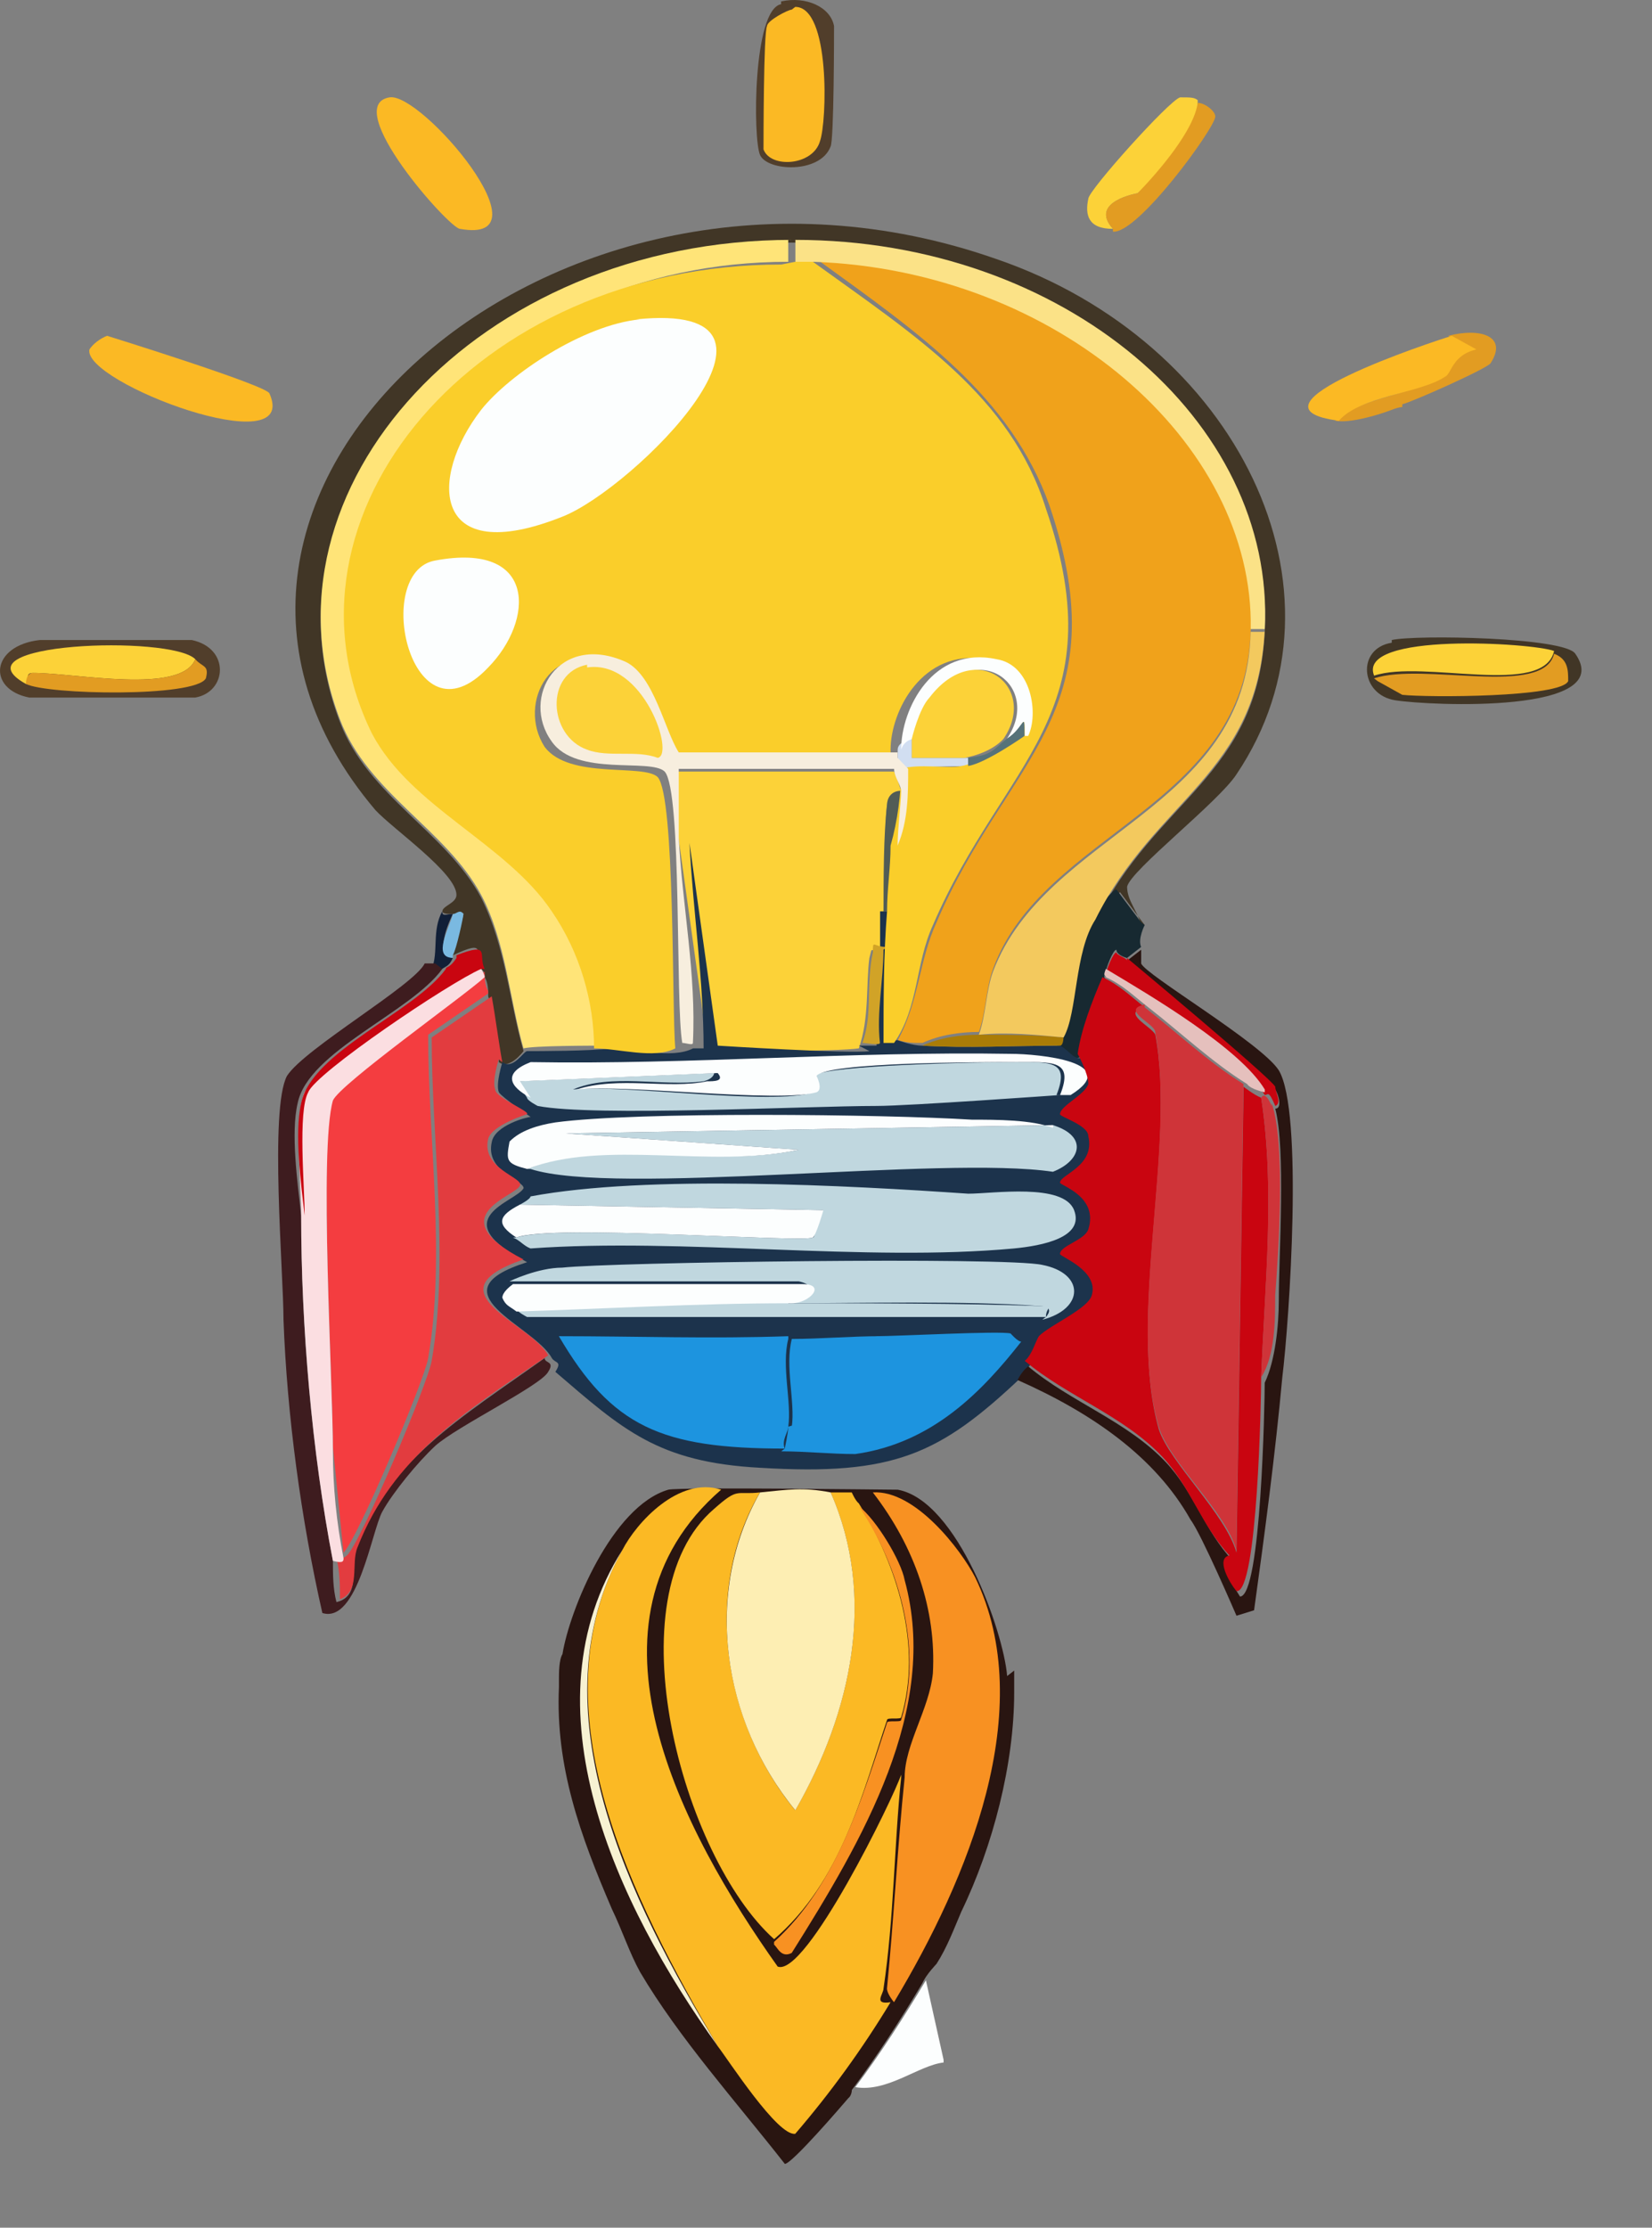 <svg width="23" height="31" viewBox="0 0 23 31" fill="none" xmlns="http://www.w3.org/2000/svg">
<rect x="0" y="0" width="23" height="31" fill="#808080" stroke="none"/>
<path d="M13.137 28.701C12.793 28.739 12.351 29.121 11.908 29.044C12.252 28.587 12.596 28.053 12.891 27.557L13.137 28.663V28.701Z" fill="#FCFEFE"/>
<path d="M19.524 5.664C19.524 5.664 19.475 5.664 19.377 5.703C19.18 5.779 18.787 5.893 18.591 5.855C18.886 5.55 19.721 5.474 20.065 5.245C20.163 5.207 20.114 4.94 20.507 4.863L20.163 4.673C20.605 4.558 20.999 4.673 20.753 5.054C20.704 5.13 19.672 5.588 19.524 5.626V5.664Z" fill="#E29C22"/>
<path d="M14.12 23.247C14.12 23.247 14.12 23.438 14.12 23.552C14.12 24.544 13.826 25.688 13.383 26.604C13.285 26.832 13.187 27.099 13.039 27.328C13.039 27.328 12.892 27.481 12.843 27.595C12.548 28.091 12.204 28.625 11.86 29.083C11.86 29.083 11.86 29.159 11.811 29.197C11.713 29.311 11.025 30.112 10.927 30.112C10.239 29.235 9.452 28.358 8.912 27.443C8.764 27.176 8.666 26.87 8.519 26.565C8.076 25.535 7.732 24.582 7.782 23.476C7.782 23.476 7.782 23.4 7.782 23.361C7.782 23.285 7.782 23.095 7.831 23.018C7.929 22.408 8.519 20.959 9.305 20.73C9.452 20.692 12.351 20.73 12.499 20.73C13.334 20.882 13.973 22.713 14.022 23.323L14.12 23.247Z" fill="#291511"/>
<path d="M12.546 24.735C12.448 25.688 12.448 26.68 12.301 27.671C12.301 27.748 12.153 27.9 12.399 27.862C12.006 28.511 11.564 29.121 11.072 29.693C10.827 29.731 10.139 28.663 9.991 28.472C8.812 26.451 7.436 23.781 8.665 21.569C8.861 21.188 9.451 20.539 10.04 20.73C7.927 22.561 9.5 25.497 10.827 27.366C11.22 27.519 12.448 25.002 12.546 24.696V24.735Z" fill="#FBB924"/>
<path d="M10.581 20.768C9.795 22.103 10.04 23.934 11.072 25.192C11.859 23.819 12.203 22.217 11.564 20.768C11.662 20.768 11.809 20.768 11.859 20.768C11.859 20.768 11.908 20.882 11.957 20.921C12.498 21.798 12.841 22.904 12.547 23.895C12.547 23.934 12.35 23.895 12.35 23.934C12.006 24.963 11.711 26.184 10.778 26.985C9.5 25.841 8.517 22.217 9.942 20.997C10.286 20.692 10.237 20.806 10.581 20.768Z" fill="#FBB924"/>
<path d="M11.565 20.768C12.204 22.217 11.86 23.819 11.073 25.192C10.041 23.934 9.796 22.141 10.582 20.768C10.975 20.73 11.172 20.692 11.565 20.768Z" fill="#FDEEB3"/>
<path d="M12.447 27.862C12.447 27.862 12.349 27.748 12.349 27.671C12.447 26.68 12.496 25.688 12.595 24.735C12.595 24.277 12.939 23.781 12.988 23.285C13.037 22.408 12.742 21.531 12.152 20.768C12.742 20.73 13.381 21.569 13.577 21.95C14.462 23.781 13.479 26.146 12.447 27.862Z" fill="#F89122"/>
<path d="M10.777 27.023C11.662 26.222 12.006 25.002 12.35 23.972C12.35 23.934 12.546 23.972 12.546 23.934C12.841 22.98 12.546 21.836 11.957 20.959C12.202 21.149 12.546 21.721 12.595 21.988C13.087 23.781 12.006 25.612 11.023 27.176C10.876 27.252 10.826 27.099 10.777 27.061V27.023Z" fill="#F89122"/>
<path d="M9.992 28.472C8.567 26.489 7.289 23.743 8.665 21.569C7.437 23.781 8.764 26.451 9.992 28.472Z" fill="#F7F2D2"/>
<path d="M5.423 1.355C5.865 1.278 7.683 3.414 6.405 3.185C6.258 3.185 4.735 1.469 5.423 1.355Z" fill="#FBB924"/>
<path d="M1.491 4.673C1.491 4.673 3.702 5.359 3.751 5.474C4.193 6.465 1.147 5.321 1.245 4.863C1.294 4.787 1.392 4.711 1.491 4.673Z" fill="#FBB924"/>
<path d="M0.556 8.906C0.556 8.906 2.521 8.906 2.669 8.906C3.209 9.021 3.16 9.631 2.718 9.707C2.619 9.707 0.556 9.707 0.408 9.707C-0.181 9.593 -0.132 8.983 0.556 8.906Z" fill="#513E2B"/>
<path d="M2.719 9.173C2.522 9.669 1.048 9.364 0.459 9.364C0.311 9.364 0.459 9.517 0.36 9.517C-0.672 8.944 2.375 8.83 2.719 9.173Z" fill="#FCD238"/>
<path d="M0.36 9.517C0.36 9.517 0.36 9.364 0.459 9.364C1.048 9.364 2.522 9.669 2.719 9.173C2.817 9.288 2.916 9.25 2.866 9.44C2.719 9.707 0.655 9.669 0.36 9.517Z" fill="#E29C22"/>
<path d="M16.675 1.431C16.675 1.812 16.184 2.384 15.84 2.689C15.84 2.689 15.152 2.804 15.496 3.185C15.152 3.185 15.103 2.995 15.152 2.766C15.152 2.651 16.282 1.393 16.43 1.355C16.577 1.355 16.626 1.355 16.675 1.393V1.431Z" fill="#FCD238"/>
<path d="M15.495 3.185C15.151 2.804 15.839 2.689 15.839 2.689C16.134 2.384 16.625 1.812 16.675 1.431C16.773 1.431 16.92 1.545 16.92 1.622C16.92 1.774 15.839 3.262 15.495 3.223V3.185Z" fill="#E29C22"/>
<path d="M19.377 8.906C19.721 8.83 21.785 8.868 21.932 9.097C22.521 9.936 19.917 9.822 19.426 9.745C18.934 9.669 18.885 9.021 19.377 8.944V8.906Z" fill="#413626"/>
<path d="M21.637 9.059C21.489 9.707 19.819 9.173 19.131 9.402C18.885 8.792 21.342 8.945 21.637 9.059Z" fill="#FCD238"/>
<path d="M19.13 9.44C19.818 9.211 21.489 9.707 21.637 9.097C21.833 9.173 21.833 9.326 21.833 9.478C21.735 9.707 19.867 9.707 19.523 9.669L19.18 9.478L19.13 9.44Z" fill="#E29C22"/>
<path d="M18.64 5.855C17.166 5.664 19.967 4.749 20.212 4.673L20.556 4.863C20.212 4.94 20.212 5.207 20.114 5.245C19.77 5.474 18.935 5.512 18.64 5.855Z" fill="#FBB924"/>
<path d="M10.875 0.02C11.219 -0.057 11.563 0.096 11.612 0.363C11.612 0.439 11.612 1.965 11.563 2.041C11.416 2.422 10.679 2.384 10.581 2.155C10.482 1.927 10.482 0.134 10.875 0.058V0.02Z" fill="#513E2B"/>
<path d="M11.072 0.096C11.563 0.096 11.514 1.698 11.416 1.965C11.318 2.308 10.728 2.346 10.63 2.079C10.63 2.003 10.63 0.439 10.679 0.363C10.679 0.287 10.974 0.134 11.023 0.134L11.072 0.096Z" fill="#FBB924"/>
<path d="M15.937 12.873L15.593 12.415C15.593 12.415 15.249 12.758 15.249 12.835C16.085 11.118 17.51 10.813 17.608 8.792C17.756 5.893 14.807 3.376 11.023 3.376C6.65 3.376 3.505 6.847 4.734 10.051C5.127 11.08 6.208 11.576 6.699 12.492C7.043 13.178 7.092 13.941 7.289 14.627C7.289 14.627 7.092 14.894 6.945 14.78C6.945 14.513 6.896 14.132 6.797 13.865C6.797 13.788 6.797 13.674 6.748 13.598C6.748 13.559 6.748 13.521 6.699 13.483C6.601 13.254 6.797 13.064 6.306 13.293C6.306 13.216 6.453 12.758 6.453 12.72C6.453 12.682 6.404 12.72 6.306 12.72C6.257 12.72 6.159 12.72 6.159 12.682C6.159 12.606 6.355 12.568 6.355 12.453C6.355 12.148 5.471 11.538 5.225 11.271C1.54 6.923 7.682 1.431 13.873 3.605C17.215 4.749 18.935 8.22 17.215 10.775C16.969 11.157 15.741 12.11 15.692 12.339C15.692 12.53 15.839 12.682 15.888 12.873H15.937Z" fill="#413626"/>
<path d="M15.937 12.873C15.937 12.873 15.838 13.064 15.887 13.178L15.691 13.331C15.691 13.331 15.543 13.293 15.543 13.216C15.494 13.216 15.396 13.483 15.396 13.521C15.347 13.636 15.396 13.598 15.396 13.636C15.248 13.979 15.101 14.36 15.052 14.704C14.905 14.78 14.905 14.627 14.708 14.551C14.806 14.551 14.708 14.475 14.757 14.437C14.954 14.132 14.905 13.293 15.199 12.797C15.199 12.72 15.494 12.377 15.543 12.377L15.887 12.835L15.937 12.873Z" fill="#172931"/>
<path d="M6.304 12.72C6.304 12.72 6.01 13.293 6.304 13.331C6.255 13.445 6.206 13.445 6.157 13.483H6.01C6.108 13.254 6.01 12.949 6.157 12.682C6.157 12.758 6.206 12.72 6.304 12.72Z" fill="#111F37"/>
<path d="M17.413 8.754C17.364 11.233 14.514 11.576 13.826 13.483C13.727 13.75 13.727 14.094 13.629 14.36C13.383 14.36 13.088 14.399 12.843 14.513C12.695 14.513 12.646 14.513 12.499 14.475C12.794 13.941 12.794 13.369 13.039 12.835C14.022 10.546 15.595 9.936 14.612 7.037C14.071 5.512 12.794 4.635 11.369 3.605C14.71 3.757 17.511 6.122 17.462 8.716L17.413 8.754Z" fill="#F0A21B"/>
<path d="M12.547 11.004C12.547 11.004 12.35 11.118 12.35 11.195C12.301 11.614 12.35 12.263 12.301 12.682C12.301 12.873 12.301 13.064 12.301 13.254C12.104 13.254 12.154 13.14 12.104 13.331C12.055 13.712 12.104 14.17 11.957 14.589C11.711 14.627 9.942 14.665 9.844 14.513L9.451 11.691C9.451 11.691 9.353 10.737 9.451 10.737H12.448C12.448 10.737 12.547 10.966 12.547 11.042V11.004Z" fill="#FCD238"/>
<path d="M10.974 3.338V3.643C6.797 3.643 3.898 7.114 5.372 10.165C5.863 11.195 7.19 11.729 7.878 12.644C8.271 13.216 8.517 13.903 8.468 14.551C8.222 14.551 7.436 14.551 7.288 14.589C7.092 13.903 7.043 13.102 6.699 12.453C6.207 11.538 5.126 11.042 4.733 10.012C3.505 6.809 6.65 3.338 11.023 3.338H10.974Z" fill="#FFE478"/>
<path d="M11.958 14.551H12.204C12.204 14.132 12.204 13.674 12.253 13.254C12.253 13.064 12.253 12.873 12.253 12.682H12.4C12.4 13.293 12.302 13.865 12.351 14.475H12.499C12.499 14.475 12.695 14.551 12.843 14.551C13.432 14.589 14.12 14.551 14.759 14.551C14.906 14.627 14.956 14.78 15.103 14.704C15.103 14.704 15.3 14.971 15.25 15.123C15.25 15.276 14.808 15.428 14.857 15.543C14.857 15.543 15.201 15.695 15.25 15.848C15.349 16.267 14.808 16.382 14.857 16.496C14.857 16.573 15.398 16.687 15.25 17.145C15.201 17.297 14.808 17.412 14.857 17.488C14.857 17.488 15.398 17.717 15.3 18.06C15.3 18.213 14.71 18.48 14.562 18.632C14.513 18.708 14.464 18.861 14.366 18.975C14.268 19.052 14.268 19.166 14.219 19.166C13.088 20.234 12.45 20.539 10.582 20.425C9.157 20.349 8.666 19.891 7.732 19.09C7.83 18.937 7.732 18.975 7.683 18.899C7.437 18.442 6.012 17.984 7.339 17.564C6.16 16.954 7.192 16.725 7.29 16.534C7.29 16.42 6.749 16.306 6.848 15.886C6.897 15.657 7.339 15.543 7.388 15.543C7.388 15.543 6.995 15.276 6.946 15.2C6.897 15.085 6.995 14.78 6.995 14.78C7.142 14.894 7.29 14.627 7.339 14.627C7.486 14.627 8.224 14.627 8.518 14.589C8.813 14.589 9.354 14.742 9.649 14.589C9.649 14.589 9.747 14.589 9.796 14.589C9.796 13.636 9.649 12.682 9.599 11.729L9.993 14.551C9.993 14.551 11.811 14.666 12.105 14.627L11.958 14.551Z" fill="#1C334C"/>
<path d="M7.19 17.221C7.73 17.03 11.17 17.297 11.318 17.221C11.367 17.221 11.318 16.916 11.465 16.84L7.239 16.763C7.239 16.763 7.386 16.687 7.386 16.649C9.008 16.344 11.809 16.496 13.48 16.611C13.824 16.611 14.806 16.458 14.954 16.84C15.101 17.221 14.511 17.335 14.118 17.373C12.055 17.564 9.499 17.221 7.386 17.373C7.288 17.335 7.239 17.259 7.141 17.221H7.19Z" fill="#C0D7DF"/>
<path d="M10.975 18.632C10.877 19.014 11.024 19.509 10.975 19.853C10.975 19.929 10.877 20.043 10.926 20.158C9.206 20.158 8.518 19.853 7.781 18.594C8.862 18.594 9.894 18.632 10.975 18.594V18.632Z" fill="#1D94DF"/>
<path d="M7.337 16.267C8.418 15.81 9.892 16.267 11.121 16L7.877 15.772L14.659 15.657C15.15 15.81 15.052 16.153 14.659 16.306C13.135 16.077 8.565 16.649 7.386 16.267H7.337Z" fill="#C0D7DF"/>
<path d="M14.562 18.327C14.562 18.327 14.709 18.174 14.463 18.174C13.48 18.098 11.908 18.136 10.974 18.136C11.22 18.136 11.466 17.907 11.122 17.831H7.092C7.092 17.831 7.485 17.64 7.829 17.64C8.517 17.564 14.021 17.488 14.512 17.602C15.102 17.717 15.102 18.213 14.512 18.365L14.562 18.327Z" fill="#C0D7DF"/>
<path d="M14.758 15.238C14.758 15.238 12.645 15.39 12.203 15.39C11.22 15.39 8.272 15.543 7.486 15.39C7.486 15.39 7.338 15.314 7.338 15.276L7.191 15.047L9.943 14.932C9.943 14.932 9.943 15.009 9.795 15.047C9.206 15.123 8.518 14.932 7.977 15.161C8.665 15.085 10.778 15.39 11.319 15.2C11.466 15.161 11.319 14.971 11.319 14.971C11.515 14.818 13.677 14.78 14.07 14.78C14.611 14.78 14.906 14.742 14.709 15.238H14.758Z" fill="#C0D7DF"/>
<path d="M10.926 20.158C10.926 20.158 10.975 19.929 10.975 19.853C11.663 19.662 12.302 19.204 12.203 18.594C12.498 18.594 13.923 18.518 14.07 18.556C14.07 18.556 14.169 18.67 14.218 18.67C13.677 19.357 12.989 20.081 11.908 20.234C11.564 20.234 11.22 20.196 10.877 20.196L10.926 20.158Z" fill="#1D94DF"/>
<path d="M14.661 15.657L7.88 15.772L11.123 16C9.895 16.267 8.42 15.848 7.339 16.267C7.045 16.191 7.045 16.153 7.094 15.886C7.241 15.733 7.487 15.657 7.733 15.619C8.863 15.466 12.303 15.505 13.531 15.581C13.875 15.581 14.366 15.581 14.661 15.695V15.657Z" fill="#FCFEFE"/>
<path d="M14.759 15.238C14.955 14.742 14.66 14.78 14.12 14.78C13.678 14.78 11.515 14.78 11.368 14.971C11.368 14.971 11.466 15.161 11.368 15.2C10.828 15.352 8.714 15.085 8.027 15.161C8.616 14.971 9.304 15.161 9.845 15.047C9.943 15.047 10.09 15.047 9.992 14.932L7.24 15.047L7.388 15.276C7.093 15.123 6.995 14.932 7.388 14.78C9.599 14.818 11.859 14.627 14.071 14.665C14.464 14.665 15.643 14.78 14.906 15.238H14.759Z" fill="#FCFEFE"/>
<path d="M7.189 17.221C6.894 17.03 6.944 16.916 7.238 16.763L11.464 16.84C11.464 16.84 11.366 17.183 11.317 17.221C11.17 17.297 7.681 17.03 7.189 17.221Z" fill="#FCFEFE"/>
<path d="M10.975 18.136C11.908 18.136 13.481 18.136 14.463 18.174C14.709 18.174 14.562 18.174 14.562 18.327H7.338C7.338 18.327 7.191 18.251 7.191 18.213C8.469 18.174 9.746 18.098 10.975 18.098V18.136Z" fill="#C0D7DF"/>
<path d="M10.974 18.136C9.697 18.136 8.419 18.213 7.191 18.251C7.092 18.174 7.043 18.174 6.994 18.06C6.994 17.984 7.092 17.907 7.142 17.869H11.171C11.515 17.869 11.269 18.136 11.024 18.136H10.974Z" fill="#FCFEFE"/>
<path d="M12.252 18.594C12.351 19.204 11.712 19.662 11.024 19.853C11.073 19.509 10.926 19.014 11.024 18.632C11.417 18.632 11.859 18.594 12.252 18.594Z" fill="#1D94DF"/>
<path d="M12.3 13.216C12.3 13.636 12.202 14.094 12.251 14.513C12.251 14.551 12.055 14.513 12.006 14.513C12.153 14.132 12.055 13.674 12.153 13.254C12.153 13.064 12.153 13.178 12.349 13.178L12.3 13.216Z" fill="#D1A327"/>
<path d="M13.627 14.399C14.02 14.399 14.413 14.399 14.806 14.437C14.806 14.437 14.806 14.551 14.757 14.551C14.118 14.551 13.48 14.589 12.841 14.551C13.086 14.437 13.381 14.399 13.627 14.399Z" fill="#AA7C07"/>
<path d="M12.546 11.004C12.546 11.004 12.497 11.538 12.497 11.767C12.497 12.072 12.448 12.377 12.448 12.682H12.301C12.301 12.225 12.301 11.614 12.35 11.195C12.35 11.118 12.399 11.004 12.546 11.004Z" fill="#515C56"/>
<path d="M17.609 8.754C17.51 10.775 16.085 11.118 15.25 12.797C14.955 13.254 15.004 14.093 14.808 14.437C14.415 14.399 14.021 14.36 13.628 14.399C13.727 14.132 13.727 13.788 13.825 13.521C14.562 11.576 17.363 11.271 17.412 8.792H17.609V8.754Z" fill="#F3C95E"/>
<path d="M17.609 8.754H17.413C17.462 6.16 14.71 3.757 11.319 3.643C11.221 3.643 11.123 3.643 11.074 3.643V3.338C14.808 3.338 17.757 5.855 17.609 8.754Z" fill="#FBE287"/>
<path d="M6.305 13.291C6.305 13.291 6.305 13.291 6.305 13.329C6.012 13.329 6.257 12.911 6.305 12.72C6.354 12.72 6.403 12.644 6.452 12.72C6.452 12.758 6.354 13.215 6.305 13.291Z" fill="#7AB9E1"/>
<path d="M12.694 10.279V10.546C12.94 10.546 13.235 10.546 13.48 10.546V10.661C13.48 10.661 12.891 10.661 12.645 10.699C12.645 10.699 12.498 10.623 12.498 10.546C12.498 10.546 12.498 10.47 12.498 10.432C12.498 10.318 12.694 10.279 12.694 10.279Z" fill="#D1DEF1"/>
<path d="M11.072 3.643C11.072 3.643 11.269 3.643 11.318 3.643C12.743 4.673 14.07 5.512 14.561 7.076C15.544 9.936 13.972 10.585 12.989 12.873C12.743 13.407 12.792 14.017 12.448 14.513H12.301C12.301 13.903 12.301 13.293 12.35 12.682C12.35 12.377 12.399 12.072 12.399 11.767C12.497 11.424 12.546 11.042 12.546 10.699C12.792 10.623 13.185 10.699 13.382 10.661C13.578 10.623 14.07 10.432 14.168 10.241C14.316 9.936 14.217 9.25 13.726 9.173C12.841 9.021 12.399 9.898 12.399 10.432C12.399 10.432 12.399 10.508 12.399 10.546H9.352C9.156 10.203 9.058 9.478 8.615 9.288C7.682 8.83 7.19 9.784 7.583 10.394C7.927 10.851 8.959 10.623 9.156 10.813C9.402 11.08 9.352 14.055 9.402 14.589C9.107 14.742 8.615 14.589 8.271 14.589C8.271 13.941 8.075 13.254 7.682 12.682C7.043 11.729 5.716 11.233 5.176 10.203C3.701 7.19 6.601 3.681 10.876 3.681L11.072 3.643Z" fill="#FACE2A"/>
<path d="M8.861 4.444C11.466 4.177 8.812 6.809 7.829 7.19C6.011 7.915 5.962 6.656 6.699 5.703C7.092 5.207 8.124 4.52 8.91 4.444H8.861Z" fill="#FCFEFE"/>
<path d="M6.06 7.8C7.485 7.533 7.436 8.639 6.797 9.288C5.716 10.432 5.175 7.953 6.06 7.8Z" fill="#FCFEFE"/>
<path d="M14.266 10.241C14.266 9.86 14.266 10.127 14.02 10.279C14.511 9.555 13.627 8.868 12.988 9.707C12.841 9.898 12.841 10.127 12.742 10.279C12.742 10.279 12.595 10.279 12.546 10.432C12.546 9.86 12.988 8.983 13.873 9.173C14.364 9.25 14.462 9.936 14.315 10.241H14.266Z" fill="#FCFEFE"/>
<path d="M14.264 10.241C14.264 10.241 13.725 10.621 13.479 10.659V10.545C13.823 10.507 13.823 10.431 14.019 10.279C14.264 10.127 14.264 9.86 14.264 10.241Z" fill="#567279"/>
<path d="M15.888 13.178C15.888 13.178 15.888 13.369 15.888 13.407C15.937 13.559 17.559 14.513 17.804 14.894C18.148 15.466 17.952 18.365 17.853 19.166C17.755 20.234 17.608 21.34 17.46 22.408L17.215 22.484C17.215 22.484 16.723 21.34 16.576 21.149C16.084 20.272 15.2 19.662 14.168 19.204C14.168 19.204 14.217 19.09 14.315 19.014C14.905 19.509 15.691 19.776 16.232 20.348C16.625 20.768 16.772 21.302 17.166 21.721C16.969 21.721 17.166 22.065 17.264 22.217C17.559 22.217 17.608 19.509 17.608 19.242C17.755 18.937 17.804 18.441 17.804 18.098C17.804 17.45 17.903 16 17.755 15.428C17.853 15.428 17.804 15.238 17.755 15.161C17.706 15.047 15.937 13.559 15.691 13.369L15.888 13.216V13.178Z" fill="#291511"/>
<path d="M6.158 13.483C5.716 14.093 4.291 14.627 4.144 15.352C4.045 15.772 4.144 16.458 4.193 16.916C4.193 18.48 4.34 20.196 4.635 21.721C4.635 21.912 4.635 22.103 4.684 22.294C5.028 22.217 4.881 21.798 4.93 21.569C5.421 20.31 6.404 19.738 7.583 18.899C7.583 18.975 7.731 18.937 7.632 19.09C7.534 19.28 6.355 19.853 6.06 20.12C5.814 20.349 5.47 20.768 5.323 21.035C5.175 21.302 4.979 22.599 4.488 22.446C4.193 21.149 3.996 19.7 3.947 18.365C3.947 17.717 3.75 15.428 3.996 14.971C4.242 14.589 5.765 13.712 5.913 13.407H6.06L6.158 13.483Z" fill="#3E1C1F"/>
<path d="M15.938 14.017C15.594 14.093 16.036 14.284 16.085 14.399C16.38 15.962 15.692 18.327 16.134 19.891C16.282 20.348 17.068 21.073 17.215 21.607L17.314 15.123C17.314 15.123 17.461 15.238 17.559 15.276C17.756 16.573 17.609 17.869 17.559 19.166C17.559 19.433 17.51 22.179 17.215 22.141C17.117 22.027 16.921 21.683 17.117 21.645C16.724 21.226 16.577 20.692 16.183 20.272C15.643 19.7 14.857 19.433 14.267 18.937C14.365 18.861 14.415 18.67 14.464 18.594C14.611 18.441 15.152 18.213 15.201 18.022C15.299 17.679 14.758 17.488 14.758 17.45C14.758 17.335 15.102 17.259 15.152 17.107C15.299 16.649 14.758 16.496 14.758 16.458C14.758 16.344 15.25 16.229 15.152 15.81C15.152 15.657 14.758 15.543 14.758 15.505C14.758 15.39 15.102 15.238 15.152 15.085C15.152 14.932 15.004 14.665 15.004 14.665C15.053 14.322 15.201 13.941 15.348 13.598C15.594 13.712 15.741 13.865 15.938 14.017Z" fill="#C90510"/>
<path d="M6.944 14.742C6.944 14.742 6.846 15.047 6.895 15.161C6.895 15.276 7.386 15.466 7.337 15.505C7.337 15.505 6.846 15.657 6.797 15.848C6.698 16.267 7.288 16.382 7.239 16.496C7.19 16.649 6.109 16.916 7.288 17.526C5.961 17.984 7.386 18.403 7.632 18.861C6.453 19.662 5.47 20.272 4.978 21.531C4.88 21.76 5.028 22.141 4.733 22.255C4.733 22.065 4.733 21.874 4.684 21.683C4.782 21.683 4.782 21.683 4.831 21.645C5.028 21.454 5.961 19.242 6.01 18.937C6.256 17.526 6.01 15.848 6.01 14.437L6.846 13.865C6.895 14.132 6.944 14.513 6.993 14.78L6.944 14.742Z" fill="#E23C3F"/>
<path d="M6.796 13.826L5.961 14.399C5.961 15.848 6.207 17.488 5.961 18.899C5.912 19.204 4.978 21.416 4.782 21.607C4.733 21.111 4.683 20.615 4.634 20.12C4.634 19.204 4.438 15.924 4.634 15.238C4.683 15.009 6.403 13.826 6.747 13.521C6.747 13.598 6.747 13.712 6.796 13.788V13.826Z" fill="#F43D40"/>
<path d="M6.699 13.483C6.699 13.483 6.748 13.559 6.748 13.598C6.454 13.865 4.734 15.085 4.635 15.314C4.439 16 4.635 19.242 4.635 20.196C4.635 20.692 4.685 21.188 4.783 21.683C4.783 21.721 4.783 21.76 4.635 21.721C4.341 20.196 4.193 18.442 4.193 16.916C4.193 16.534 4.095 15.505 4.242 15.2C4.39 14.933 6.208 13.674 6.65 13.483H6.699Z" fill="#FBDEE1"/>
<path d="M6.699 13.483C6.257 13.674 4.389 14.932 4.291 15.2C4.144 15.466 4.242 16.534 4.242 16.916C4.193 16.496 4.095 15.772 4.193 15.352C4.34 14.627 5.765 14.093 6.208 13.483C6.208 13.445 6.257 13.483 6.355 13.331C6.355 13.331 6.355 13.331 6.355 13.293C6.846 13.102 6.65 13.293 6.748 13.483H6.699Z" fill="#C90510"/>
<path d="M15.691 13.331C15.691 13.331 17.706 15.009 17.755 15.123C17.755 15.2 17.853 15.352 17.755 15.39C17.657 15.161 17.657 15.238 17.608 15.238C17.264 14.665 16.035 13.979 15.396 13.559C15.396 13.521 15.495 13.254 15.544 13.254C15.544 13.293 15.691 13.331 15.691 13.369V13.331Z" fill="#C90510"/>
<path d="M17.705 15.352C17.901 15.924 17.803 17.373 17.754 18.022C17.754 18.365 17.754 18.861 17.559 19.166C17.608 17.869 17.754 16.534 17.559 15.276C17.559 15.276 17.608 15.161 17.705 15.39V15.352Z" fill="#CF3439"/>
<path d="M17.609 15.2C17.609 15.2 17.412 15.161 17.363 15.085C16.872 14.78 16.429 14.36 15.987 14.017C15.79 13.865 15.643 13.712 15.397 13.598C15.397 13.559 15.348 13.598 15.397 13.483C16.036 13.865 17.265 14.589 17.609 15.161V15.2Z" fill="#E5C0BD"/>
<path d="M15.936 14.017C16.378 14.36 16.82 14.78 17.312 15.085L17.213 21.569C17.066 21.035 16.28 20.348 16.132 19.853C15.69 18.327 16.378 15.962 16.083 14.36C16.083 14.246 15.592 14.055 15.936 13.979V14.017Z" fill="#CF3439"/>
<path d="M12.497 10.546L12.644 10.699C12.644 11.042 12.644 11.424 12.497 11.767C12.497 11.538 12.546 11.157 12.546 11.004C12.546 10.928 12.448 10.813 12.448 10.699H9.45C9.45 10.699 9.45 11.538 9.45 11.652C9.499 12.606 9.696 13.559 9.647 14.513C9.647 14.551 9.548 14.513 9.499 14.513C9.401 13.979 9.499 11.004 9.254 10.737C9.057 10.546 8.025 10.813 7.681 10.318C7.239 9.707 7.779 8.792 8.713 9.211C9.106 9.402 9.254 10.165 9.45 10.47H12.497V10.546Z" fill="#F7EEDE"/>
<path d="M8.174 9.288C8.96 9.173 9.402 10.508 9.156 10.546C8.861 10.432 8.468 10.546 8.174 10.432C7.633 10.241 7.584 9.364 8.174 9.25V9.288Z" fill="#FCD238"/>
<path d="M13.973 10.279C13.973 10.279 13.825 10.47 13.432 10.546C13.187 10.546 12.892 10.546 12.695 10.546V10.279C12.695 10.279 12.794 9.86 12.941 9.707C13.58 8.868 14.464 9.555 13.973 10.279Z" fill="#FCD238"/>
</svg>
